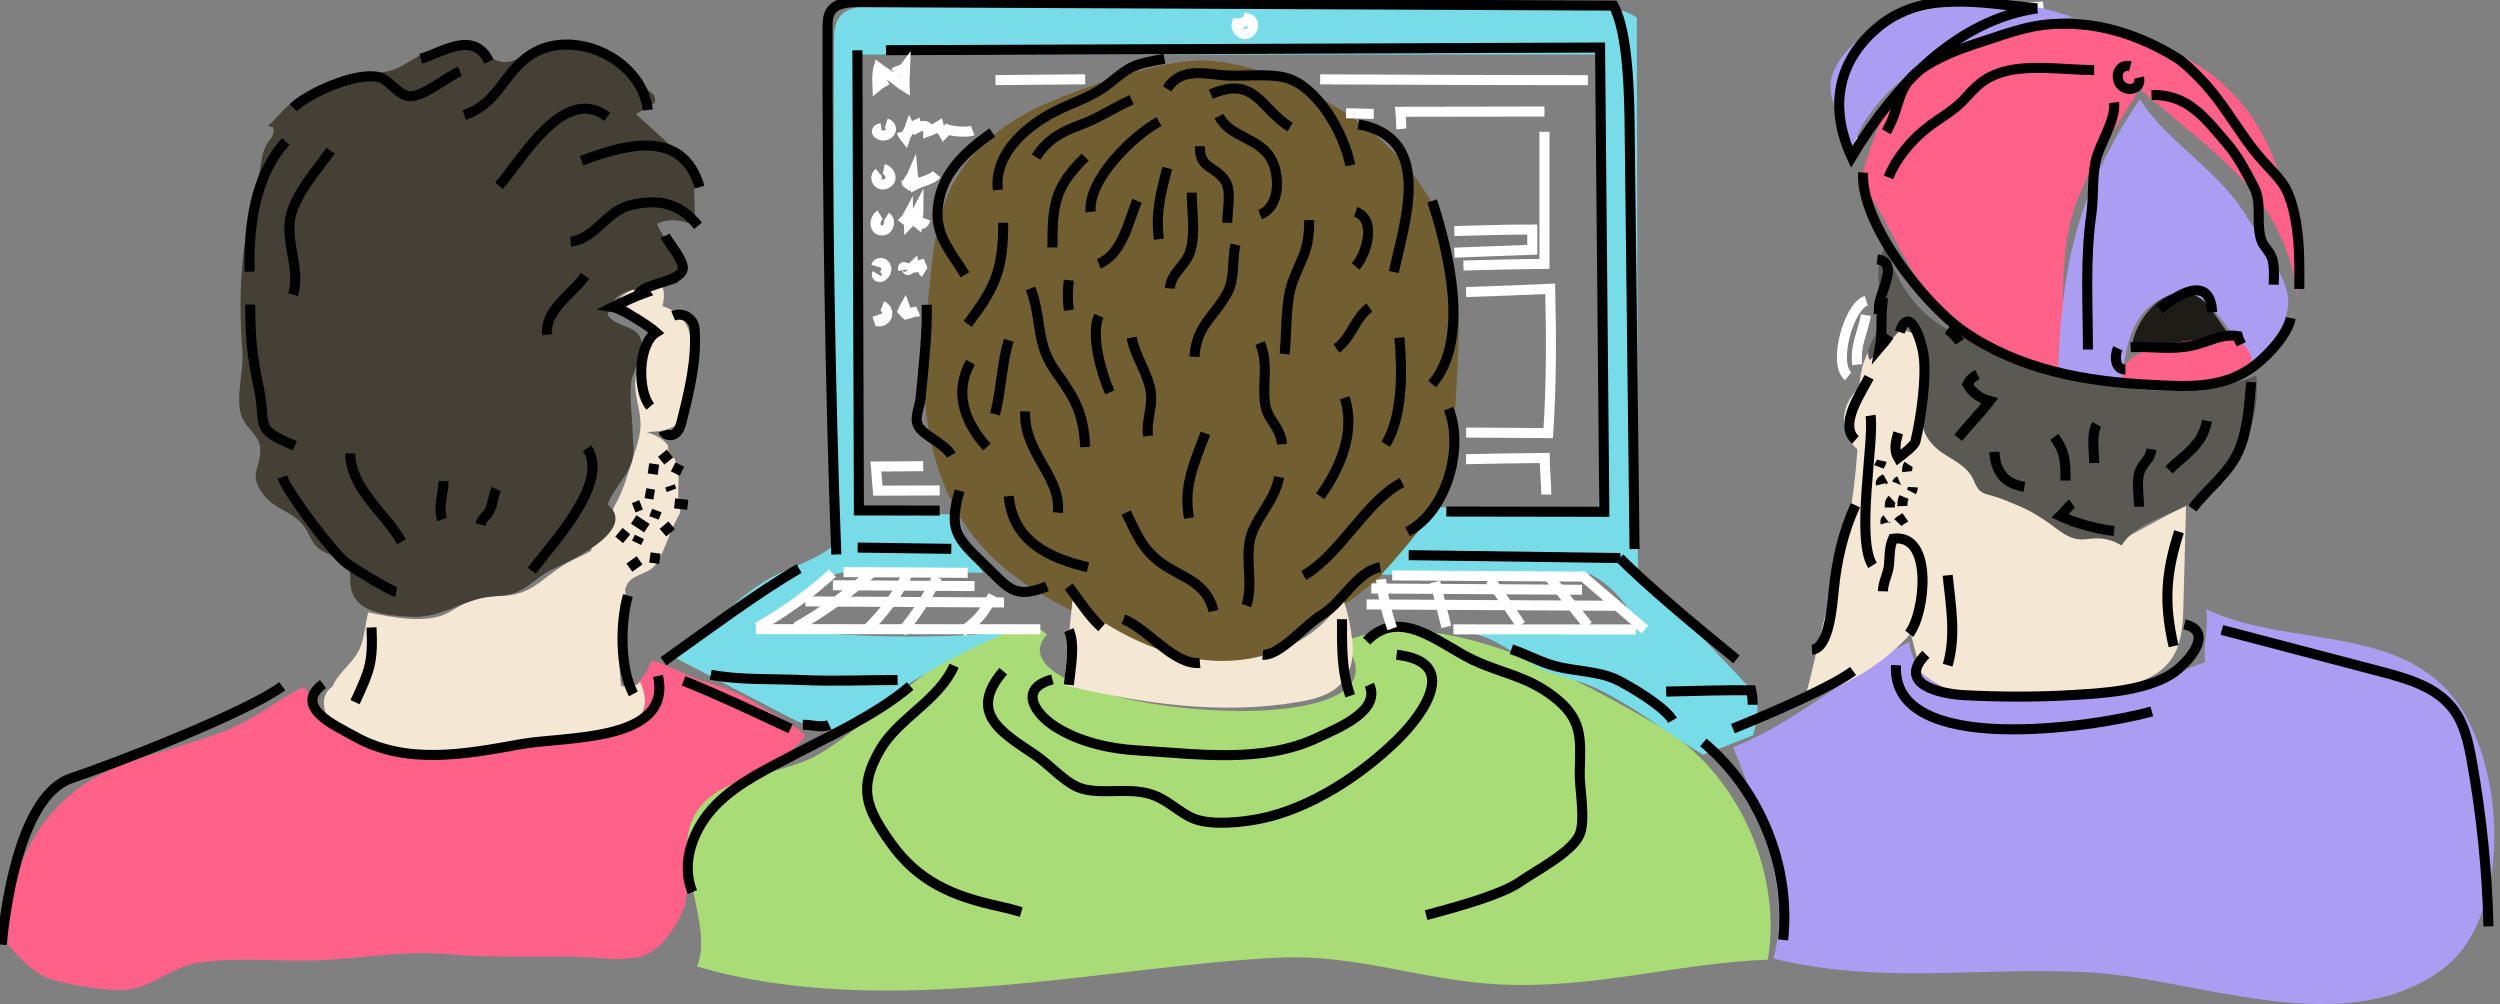 <svg width="249" height="100" viewBox="0 0 249 100" fill="none" xmlns="http://www.w3.org/2000/svg">
<rect x="0" y="0" width="249" height="100" fill="#808080" stroke="none"/>
<g id="Frame" clip-path="url(#clip0_3260_77)">
<g id="Layer_4">
<path id="Vector" d="M0.798 94.095C0.643 85.788 4.562 78.988 12.409 76.075C15.741 74.836 19.294 74.045 22.617 72.708C25.363 71.602 27.702 69.675 30.259 68.389C32.005 71.006 33.181 71.879 36.372 72.402C41.725 73.282 47.223 74.149 52.674 73.603C57.059 73.165 63.181 70.079 64.925 65.785C66.58 66.195 68.38 67.349 70.158 67.878C72.027 68.433 73.881 69.133 75.527 70.202C76.983 71.144 78.957 72.084 80.205 73.231C78.853 75.385 76.583 75.848 74.716 77.383C73.169 78.657 71.86 79.943 70.189 81.154C66.98 83.481 69.032 87.118 68.2 90.145C67.74 91.81 66.041 94.303 64.455 95.028C62.425 95.955 59.209 95.284 57.138 95.274C52.888 95.258 48.66 95.391 44.426 95.028C39.707 94.625 35.208 95.64 30.508 95.678C27.128 95.703 23.043 95.35 19.679 95.898C17.005 96.334 14.89 98.569 12.204 98.607C10.167 98.638 7.343 98.165 5.325 97.601C3.607 97.118 2.251 95.791 0.804 94.098H0.798V94.095Z" fill="#FF6188"/>
<path id="Vector_2" d="M69.414 96.261C71.041 92.49 67.314 86.204 68.793 82.065C70.464 77.386 76.636 77.39 80.621 75.609C86.34 73.052 99.048 58.651 104.288 63.178C97.371 70.873 143.131 75.243 133.768 63.944C143.355 59.817 157.535 67.799 165.555 72.516C172.784 76.769 177.57 86.608 176.085 95.58C166.826 95.949 158.493 98.585 149.029 98.03C141.504 97.588 135.085 95.047 127.5 95.375C110.706 96.107 88.263 101.813 69.417 96.258L69.414 96.261Z" fill="#A9DC76"/>
<path id="Vector_3" d="M172.633 74.423C178.73 72.027 184.307 67.024 190.158 63.916C191.476 74.158 212.948 68.496 219.641 65.952C219.36 64.407 220.038 62.358 219.735 60.668C228.083 64.729 240.129 61.813 245.508 71.17C249.72 78.496 249.748 91.794 243.21 96.589C233.295 103.862 218.455 97.327 207.765 96.825C196.539 96.299 187.317 98.086 176.614 95.467C178.626 88.884 174.836 80.136 172.633 74.423Z" fill="#AB9DF2"/>
<path id="Vector_4" d="M213.134 3.982C207.998 2.636 197.576 1.542 193.244 4.559C188.547 7.825 186.722 12.982 185.275 18.039C188.723 22.692 189.739 27.629 194.351 31.614C197.453 34.294 201.826 37.235 205.694 37.676C205.58 32.38 204.953 26.135 206.498 21.094C207.664 17.279 210.946 12.27 213.128 8.865C220.372 15.255 227.639 19.379 228.865 29.836C228.56 17.834 225.495 7.481 213.137 3.985L213.134 3.982Z" fill="#FF6188"/>
<path id="Vector_5" d="M213.134 9.883C206.734 19.306 205.256 26.797 204.937 38.159C207.198 38.045 209.288 38.736 211.504 38.553C211.359 35.486 212.138 30.75 215.867 29.543C220.297 28.105 222.349 33.972 224.225 36.113C226.419 34.117 228.222 32.005 227.85 29.382C227.551 27.289 224.83 23.285 223.654 21.387C220.773 16.743 215.81 14.143 213.137 9.89L213.134 9.883Z" fill="#AB9DF2"/>
<path id="Vector_6" d="M203.522 0.656C198.509 1.072 193.15 -0.977 188.821 2.175C185.495 4.6 182.267 10.155 184.694 14.281" stroke="white" stroke-miterlimit="10"/>
<path id="Vector_7" d="M33.128 68.358C33.736 66.885 35.36 65.921 35.921 64.382C36.302 63.335 36.413 62.084 36.662 60.993C39.014 61.475 42.617 62.223 44.761 60.962C46.756 59.786 47.138 59.388 49.553 59.373C52.995 59.351 53.686 57.771 56.255 56.211C57.346 55.548 58.481 55.243 59.641 54.354C60.697 55.218 61.542 55.296 61.923 56.797C62.204 57.904 62.409 59.294 62.261 60.372C61.882 63.077 61.469 65.545 61.873 68.335C62.563 68.446 63.279 68.455 63.764 67.916C66.29 73.462 57.92 73.758 54.398 74.174C47.847 74.95 40.038 76.589 34.032 73.213C33.065 72.67 31.135 69.748 33.131 68.361L33.128 68.358Z" fill="#F4E7D3"/>
<path id="Vector_8" d="M62.289 58.638C62.686 57.074 64.559 57.361 65.382 56.135C66.141 55 66.655 53.146 67.321 51.863C68.005 50.548 67.708 51.349 67.582 49.956C67.516 49.215 67.582 48.398 67.582 47.74C67.582 46.951 67.535 46.513 67.267 45.861C67.037 45.306 66.416 45.139 66.548 44.401C66.022 43.651 65.196 43.288 64.351 43.026C68.162 43.026 68.597 41.245 68.771 37.866C68.931 34.723 69.464 31.646 65.987 30.489C66.157 29.801 66.204 29.108 65.949 28.471C64.761 28.414 63.487 28.503 62.437 29.146C60.87 30.107 61.822 29.959 62.875 30.832C63.534 31.378 64.688 32.522 64.691 33.307C64.691 33.843 63.846 34.912 63.654 35.482C63.402 36.233 63.373 36.955 63.288 37.733C63.137 39.155 63.619 40.23 63.771 41.712C63.916 43.121 63.481 44.209 63.065 45.526C62.503 47.301 62.128 48.774 61.23 50.362C60.647 51.393 60.634 52.661 60.082 53.521C59.817 53.938 58.995 54.231 58.891 54.663C58.846 54.852 59.442 56.069 59.499 56.397C59.72 57.699 60.647 59.105 62.295 58.641L62.289 58.638Z" fill="#F4E7D3"/>
<path id="Vector_9" d="M69.212 22.405C67.834 21.992 66.86 21.642 65.435 22.286C66.271 24.269 68.017 25.608 67.567 28.124C65.293 29.142 61.211 27.774 60.524 31.39C61.567 32.762 63.528 32.308 63.9 34.038C64.212 35.498 63.065 36.576 62.875 38.055C62.664 39.719 62.998 41.586 63.017 43.165C63.03 44.108 63.21 45.035 62.957 45.898C62.513 47.418 61.063 48.733 60.52 50.243C63.708 52.888 56.217 56.129 54.925 56.75C53.966 57.21 53.128 58.008 52.314 58.534C50.902 59.448 50.003 59.25 48.446 59.489C46.05 59.855 43.809 61.557 41.082 61.434C38.468 61.318 34.906 61.056 34.893 57.9C34.884 56.119 34.351 55.873 32.544 55.098C30.823 54.36 31.091 53.269 29.985 52.071C28.878 50.873 27.242 50.637 26.211 49.218C24.701 47.137 25.943 46.828 25.921 44.789C25.905 43.395 24.638 42.8 24.133 41.62C23.348 39.795 24.297 37.096 24.143 35.054C23.695 29.224 24.007 24.193 25.587 18.562C25.956 17.251 25.889 15.835 26.413 14.666C26.744 13.928 27.418 13.603 27.22 12.699C27.046 12.664 26.816 12.563 26.696 12.541C27.812 11.539 28.377 10.552 29.764 9.745C31.242 8.881 33.011 8.083 34.647 7.636C36.734 7.062 38.329 7.623 40.278 6.419C42.078 5.309 44.319 4.032 46.545 4.581C48.553 5.072 49.376 6.863 51.466 5.911C54.307 4.615 57.037 3.988 60.089 5.17C61.51 5.719 63.254 7.743 64.367 8.818C64.862 9.297 65.316 9.332 65.246 10.177C64.735 10.643 63.881 11.009 63.333 11.356L69.105 16.598L69.222 22.402L69.212 22.405Z" fill="#444035"/>
<path id="Vector_10" d="M104.417 10.221C100.514 11.87 96.898 14.543 94.931 18.294C93.263 21.472 92.897 25.148 92.557 28.723C92.195 32.544 91.832 36.39 92.153 40.218C92.579 45.29 94.281 50.359 97.614 54.206C101.299 58.458 106.605 60.883 111.74 63.181C115.432 64.833 119.385 66.526 123.383 65.911C126.652 65.41 129.474 63.427 132.166 61.501C135.858 58.859 139.653 56.097 141.949 52.182C144.587 47.676 144.903 42.229 145.152 37.014C145.35 32.837 145.542 28.572 144.408 24.546C142.844 18.997 138.824 14.344 133.973 11.229C129.868 8.594 123.802 5.687 118.783 6.062C114.316 6.393 108.478 8.512 104.414 10.23L104.417 10.221Z" fill="#725F31"/>
<path id="Vector_11" d="M105.968 68.228C106.249 65.429 106.529 62.632 106.81 59.833C110.861 62.919 115.565 65.432 120.643 65.794C125.725 66.157 131.198 63.998 133.73 59.578C134.269 60.914 134.556 62.572 134.707 64.007C134.858 65.441 134.565 66.983 133.6 68.055C132.51 69.269 130.795 69.672 129.187 69.94C121.504 71.226 113.541 70.063 105.971 68.225L105.968 68.228Z" fill="#F4E7D3"/>
<path id="Vector_12" d="M211.479 53.695C207.081 52.648 202.781 51.198 198.648 49.37C196.775 45.06 193.386 43.351 193.03 36.444C192.957 35.003 191.756 33.676 190.416 33.149C188.692 32.472 186.706 33.748 185.905 35.416C185.42 36.425 185.249 37.528 185.183 38.654C183.991 39.596 183.402 41.255 183.758 42.736C183.947 43.521 184.398 44.228 185 44.764C184.66 49.956 183.701 55.104 182.15 60.069C181.321 62.73 180.583 66.854 179.754 69.514C183.692 68.499 187.604 66.163 190.29 63.108C190.454 63.509 191.22 66.873 191.416 67.043C196.056 71.119 202.44 68.748 208.008 68.657C211.154 68.607 214.786 68.077 216.432 65.394C217.349 63.9 217.421 62.056 217.469 60.303C217.557 56.967 217.645 53.629 217.734 50.293C215.65 51.425 213.563 52.557 211.479 53.688V53.695Z" fill="#F4E7D3"/>
<path id="Vector_13" d="M188.109 24.193C187.043 25.296 186.99 27.011 187.135 28.54C187.28 30.069 187.541 31.683 186.908 33.08C186.495 33.988 185.716 35 186.233 35.854C187.51 34.726 188.525 33.688 189.682 32.44C191.378 32.986 191.835 35.151 191.851 36.932C191.863 38.547 191.75 40.158 191.513 41.753C191.321 43.048 192.333 44.347 193.415 45.079C194.496 45.81 195.795 46.381 196.425 47.528C196.69 48.011 196.835 48.594 197.267 48.934C197.538 49.149 197.885 49.234 198.216 49.322C200.401 49.912 202.472 50.914 204.291 52.257C205.145 52.891 206.019 53.626 207.078 53.72C207.592 53.764 208.109 53.651 208.623 53.626C209.559 53.578 210.511 53.827 211.302 54.332C212.642 52.21 215.375 51.579 217.617 50.448C222.308 48.071 225.265 42.648 224.717 37.418C220.703 38.988 215.952 39.294 211.7 38.603C207.447 37.916 203.355 36.479 199.291 35.05C196.87 34.199 194.401 33.323 192.371 31.753C190.341 30.183 187.989 26.759 188.109 24.193Z" fill="#5B5953"/>
<path id="Vector_14" d="M212.336 34.407C215.637 34.669 218.982 34.401 222.198 33.616C221.523 32.718 220.996 31.851 220.322 30.952C219.984 30.501 219.638 30.041 219.174 29.719C218.749 29.42 218.241 29.253 217.727 29.174C215.234 28.786 212.686 31.91 212.336 34.41V34.407Z" fill="#1E1C17"/>
<path id="Vector_15" d="M82.989 54.3C83.014 37.617 83.043 20.936 83.068 4.253C83.068 3.276 83.112 2.191 83.79 1.488C84.291 0.971 85.032 0.776 85.741 0.649C87.781 0.284 89.865 0.293 91.936 0.306C113.768 0.413 135.602 0.523 157.434 0.631C159.36 0.64 161.413 0.684 163.024 1.743C163.061 20.151 163.096 38.562 163.134 56.97C167.179 60.845 171.104 65.192 174.966 69.25C175.196 70.577 174.966 71.939 174.606 73.238C172.935 73.909 171.312 74.511 169.638 75.18C167.053 73.676 164.234 71.494 161.649 69.99C160.542 69.347 159.43 68.701 158.238 68.235C156.728 67.642 155.107 67.346 153.626 66.68C152.15 66.015 150.858 65.006 149.452 64.202C148.046 63.398 146.428 62.793 144.83 63.055C150.965 62.711 157.068 62.453 163.21 62.604C162.317 60.328 160.574 58.37 158.433 57.188L137.57 57.238C139.455 55.196 141.46 52.746 143.128 50.52L159.209 50.561C159.862 35.608 159.843 20.372 159.042 5.426L85.505 5.432C84.903 20.47 84.83 35.794 85.416 50.832C88.402 51.356 92.352 51.192 95.385 51.217C95.937 53.345 96.718 55.224 97.939 57.049C93.758 57.04 89.694 56.961 85.514 56.952C84.675 56.952 83.809 56.952 83.03 57.267C82.002 57.683 81.264 58.581 80.489 59.373C79.174 60.712 77.626 61.825 75.94 62.645C76.952 62.519 77.879 62.654 78.894 62.765C86.053 63.547 93.291 63.613 100.464 62.963C95.801 64.852 91.003 67.557 86.961 70.555C85.817 71.406 84.638 72.323 83.232 72.563C81.431 72.866 79.663 71.996 78.046 71.151C74.174 69.127 70.303 67.106 66.431 65.082C70.65 63.121 73.38 59.117 77.585 57.125C79.222 56.349 81.681 55.549 82.995 54.306L82.989 54.3Z" fill="#78DCE8"/>
<path id="Vector_16" d="M221.138 33.43C221.422 33.348 221.718 33.263 222.012 33.31C222.352 33.367 222.636 33.597 222.904 33.818C223.6 34.398 224.367 35.145 224.244 36.04C224.092 37.166 222.721 37.601 221.599 37.793C219.846 38.093 211.16 40.05 211.397 37.26C211.668 34.064 219.244 33.975 221.138 33.43Z" fill="#FF6188"/>
<path id="Vector_17" d="M184.464 15.593C184.562 13.052 182.119 10.902 182.317 8.364C182.39 7.453 182.806 6.598 183.333 5.851C185.341 3.004 188.837 1.598 192.251 0.898C195.164 0.299 198.165 0.104 201.123 0.413C202.97 0.605 204.691 1.16 206.469 1.702C203.288 2.04 200.17 2.926 197.131 3.919C194.379 4.82 191.668 6.012 189.464 7.894C187.261 9.776 184.676 12.705 184.461 15.596L184.464 15.593Z" fill="#AB9DF2"/>
</g>
<g id="Layer_2">
<path id="Vector_18" d="M28.112 47.516C28.683 49.127 33.273 55.252 34.616 56.176C35.312 56.652 38.897 58.881 39.464 58.96" stroke="black" stroke-miterlimit="10"/>
<path id="Vector_19" d="M39.991 53.956C38.396 51.1 34.975 48.786 34.877 45.167" stroke="black" stroke-miterlimit="10"/>
<path id="Vector_20" d="M44.054 51.724C43.613 50.605 44.149 49.105 44.187 47.919" stroke="black" stroke-miterlimit="10"/>
<path id="Vector_21" d="M47.853 52.251C48.002 51.639 48.512 51.349 48.783 50.81C49.114 50.151 49.117 49.392 49.426 48.711" stroke="black" stroke-miterlimit="10"/>
<path id="Vector_22" d="M52.967 56.841C54.717 54.42 60.861 48.127 58.474 44.644" stroke="black" stroke-miterlimit="10"/>
<path id="Vector_23" d="M202.91 0.832C197.292 0.303 191.504 -1.069 186.971 2.771C182.828 6.28 182.258 10.961 184.426 15.624C188.777 8.37 194.975 1.989 202.907 0.832H202.91Z" stroke="black" stroke-miterlimit="10"/>
<path id="Vector_24" d="M115.978 5.851C112.897 6.416 112.658 6.523 110.47 8.31C109.073 9.451 107.434 10 105.788 10.754C102.699 12.163 98.95 15.035 99.385 18.922" stroke="black" stroke-miterlimit="10"/>
<path id="Vector_25" d="M116.249 8.846C117.494 6.8 119.717 7.286 121.693 7.484C123.512 7.67 126.264 7.257 128.09 7.755C131.249 8.625 133.894 13.316 134.486 16.469" stroke="black" stroke-miterlimit="10"/>
<path id="Vector_26" d="M98.834 13.203C95.987 15.183 93.553 17.494 93.383 21.04C93.254 23.701 94.918 25.325 96.11 27.364" stroke="black" stroke-miterlimit="10"/>
<path id="Vector_27" d="M64.518 10.952C63.931 5.842 57.053 2.721 52.875 5.441C50.101 7.248 49.669 10.318 46.242 11.453" stroke="black" stroke-miterlimit="10"/>
<path id="Vector_28" d="M29.209 10.735C30.467 9.426 35.316 7.144 37.677 7.67C38.764 7.913 39.644 9.461 40.719 9.578C42.122 9.726 44.414 7.673 45.801 7.119" stroke="black" stroke-miterlimit="10"/>
<path id="Vector_29" d="M69.679 18.635C67.916 12.528 61.794 14.59 57.919 16.006" stroke="black" stroke-miterlimit="10"/>
<path id="Vector_30" d="M66.246 23.484C66.555 24.146 68.251 26.072 67.986 26.876C67.607 28.023 64.77 28.19 63.834 29.004C63.925 29.117 64.256 29.114 64.281 29.149C63.191 29.537 62.056 30.076 61.034 30.583C61.904 30.725 64.657 32.478 65.347 33.108C63.531 34.262 63.446 38.934 64.764 40.482" stroke="black" stroke-miterlimit="10"/>
<path id="Vector_31" d="M92.302 30.359C92.374 33.257 91.974 36.671 91.696 39.618C91.608 40.571 91.034 41.589 91.45 42.402C91.993 43.455 94.026 44.089 94.748 45.337" stroke="black" stroke-miterlimit="10"/>
<path id="Vector_32" d="M95.571 48.878C94.486 52.629 95.221 53.54 97.762 55.971C100.498 58.594 100.918 59.723 104.278 58.408" stroke="black" stroke-miterlimit="10"/>
<path id="Vector_33" d="M135.297 12.386C142.995 13.755 139.773 22.374 138.834 27.093" stroke="black" stroke-miterlimit="10"/>
<path id="Vector_34" d="M28.459 14.095C25.353 17.525 24.758 22.528 24.858 27.055" stroke="black" stroke-miterlimit="10"/>
<path id="Vector_35" d="M108.087 15.653C105 18.657 104.821 20.441 104.821 24.641" stroke="black" stroke-miterlimit="10"/>
<path id="Vector_36" d="M99.921 22.188C99.921 26.895 99.124 28.629 96.384 32.264" stroke="black" stroke-miterlimit="10"/>
<path id="Vector_37" d="M96.655 36.078C94.953 39.165 96.135 42.1 98.288 44.521" stroke="black" stroke-miterlimit="10"/>
<path id="Vector_38" d="M142.642 20.009C144.199 24.814 146.504 33.755 142.642 38.254" stroke="black" stroke-miterlimit="10"/>
<path id="Vector_39" d="M100.467 49.42C100.892 53.979 104.568 55.593 108.358 56.501" stroke="black" stroke-miterlimit="10"/>
<path id="Vector_40" d="M69.524 22.484C67.746 20.322 65.766 19.707 62.752 20.448C60.375 21.031 59.234 23.837 56.832 24.054" stroke="black" stroke-miterlimit="10"/>
<path id="Vector_41" d="M60.483 11.639C56.151 8.351 52.008 15.911 49.694 18.49" stroke="black" stroke-miterlimit="10"/>
<path id="Vector_42" d="M37.002 62.494C37.16 65.977 36.848 66.737 35.36 69.934" stroke="black" stroke-miterlimit="10"/>
<path id="Vector_43" d="M62.541 59.313C61.769 62.021 61.725 66.576 63.084 69.114" stroke="black" stroke-miterlimit="10"/>
<path id="Vector_44" d="M106.454 62.765C107.112 64.225 106.614 66.535 106.454 68.213" stroke="black" stroke-miterlimit="10"/>
<path id="Vector_45" d="M133.664 61.674C133.664 64.392 133.597 66.75 134.48 69.3" stroke="black" stroke-miterlimit="10"/>
<path id="Vector_46" d="M99.921 66.851C96.359 71.015 99.77 72.948 103.052 75.164C104.802 76.346 106.233 78.216 108.011 78.616C110.167 79.102 112.396 78.427 114.616 79.108C116.305 79.628 117.51 81.006 118.963 81.557C120.716 82.223 123.708 81.907 125.498 81.545C130.479 80.542 135.533 77.229 139.118 73.73C141.923 70.99 145.41 65.917 139.102 65.214" stroke="black" stroke-miterlimit="10"/>
<path id="Vector_47" d="M104.821 67.667C101.4 68.575 103.033 71.05 105.092 72.371C107.491 73.909 110.558 74.587 113.333 74.745C119.373 75.095 125.741 76.072 131.277 73.452C133.147 72.566 137.576 70.826 136.387 68.209" stroke="black" stroke-miterlimit="10"/>
<path id="Vector_48" d="M144.275 40.709C145.842 44.505 144.149 50.898 140.193 52.963" stroke="black" stroke-miterlimit="10"/>
<path id="Vector_49" d="M102.1 40.98C101.977 45.214 105.7 47.38 105.366 51.056" stroke="black" stroke-miterlimit="10"/>
<path id="Vector_50" d="M137.472 56.501C135.18 56.87 133.676 60.035 131.696 61.204C130.095 62.15 127.44 65.359 125.769 65.214" stroke="black" stroke-miterlimit="10"/>
<path id="Vector_51" d="M111.895 61.674C114.335 62.636 116.917 66.252 119.515 66.031" stroke="black" stroke-miterlimit="10"/>
<path id="Vector_52" d="M106.454 58.408C107.478 59.782 108.462 61.362 109.72 62.494" stroke="black" stroke-miterlimit="10"/>
<path id="Vector_53" d="M139.376 33.626C139.688 36.942 139.72 41.482 138.014 44.246" stroke="black" stroke-miterlimit="10"/>
<path id="Vector_54" d="M135.022 21.1C137.141 21.825 136.154 25.202 135.022 26.548" stroke="black" stroke-miterlimit="10"/>
<path id="Vector_55" d="M121.419 11.567C122.488 13.783 125.628 13.657 126.734 16.091C127.488 17.746 127.456 20.631 125.498 21.371" stroke="black" stroke-miterlimit="10"/>
<path id="Vector_56" d="M113.254 20.009C112.358 22.131 111.8 25.284 109.445 26.274" stroke="black" stroke-miterlimit="10"/>
<path id="Vector_57" d="M102.642 28.726C103.78 31.649 103.137 34.165 105.076 36.898C107.081 39.723 107.913 41.084 108.083 44.524" stroke="black" stroke-miterlimit="10"/>
<path id="Vector_58" d="M139.647 48.058C136.031 49.893 133.607 55.136 129.852 57.317" stroke="black" stroke-miterlimit="10"/>
<path id="Vector_59" d="M120.873 60.858C120.142 57.938 117.806 57.604 115.716 56.116C113.752 54.716 113.197 53.143 112.163 51.056" stroke="black" stroke-miterlimit="10"/>
<path id="Vector_60" d="M131.488 49.42C133.541 46.573 135.013 42.989 133.938 39.618" stroke="black" stroke-miterlimit="10"/>
<path id="Vector_61" d="M130.397 21.917C130.397 25.054 129.682 25.539 128.758 28.033C128.005 30.066 128.175 33.074 127.948 35.258" stroke="black" stroke-miterlimit="10"/>
<path id="Vector_62" d="M133.118 34.716C134.628 33.619 134.937 31.693 136.384 30.631" stroke="black" stroke-miterlimit="10"/>
<path id="Vector_63" d="M118.698 19.193C118.698 21.047 119.121 23.439 118.493 25.183C118.008 26.532 116.624 27.226 116.52 28.723" stroke="black" stroke-miterlimit="10"/>
<path id="Vector_64" d="M112.711 33.626C113.052 35.501 114.376 37.21 114.622 39.064C114.821 40.568 114.14 41.901 114.345 43.427" stroke="black" stroke-miterlimit="10"/>
<path id="Vector_65" d="M124.14 60.312C124.915 58.023 123.824 55.196 124.745 52.96C125.558 50.984 126.942 49.795 127.403 47.513" stroke="black" stroke-miterlimit="10"/>
<path id="Vector_66" d="M118.424 51.602C117.828 48.307 119.029 45.962 120.057 43.159" stroke="black" stroke-miterlimit="10"/>
<path id="Vector_67" d="M125.501 34.171C126.432 36.469 125.647 38.316 126.041 40.432C126.302 41.841 127.626 42.705 127.68 44.246" stroke="black" stroke-miterlimit="10"/>
<path id="Vector_68" d="M118.969 35.533C119.152 32.409 120.987 31.51 122.248 29.155C123.011 27.733 122.686 25.996 123.049 24.363" stroke="black" stroke-miterlimit="10"/>
<path id="Vector_69" d="M115.435 12.112C112.831 13.521 108.32 17.916 108.635 21.1" stroke="black" stroke-miterlimit="10"/>
<path id="Vector_70" d="M120.602 9.388C125.025 7.453 125.599 10.899 128.493 12.655" stroke="black" stroke-miterlimit="10"/>
<path id="Vector_71" d="M65.533 67.317C67.031 73.96 56.271 73.323 51.892 74.117C46.277 75.132 40.508 76.217 35.385 73.383C33.339 72.251 29.155 70.4 32.172 68.134" stroke="black" stroke-miterlimit="10"/>
<path id="Vector_72" d="M24.921 30.331C24.931 33.796 25.117 35.482 25.77 38.603C26.592 42.532 25.164 42.67 29.376 44.398" stroke="black" stroke-miterlimit="10"/>
<path id="Vector_73" d="M32.929 15.006C31.671 16.806 29.448 19.247 28.947 21.57C28.389 24.155 29.947 26.721 29.2 29.347" stroke="black" stroke-miterlimit="10"/>
<path id="Vector_74" d="M58.273 27.468C57.015 29.31 54.234 30.826 54.496 33.332" stroke="black" stroke-miterlimit="10"/>
<path id="Vector_75" d="M95.025 66.305C93.481 69.811 89.455 71.51 87.617 74.738C85.47 78.509 86.239 80.448 88.704 83.934C91.431 87.787 94.887 89.262 99.458 90.258C100.256 90.432 101 90.627 101.715 90.839" stroke="black" stroke-miterlimit="10"/>
<path id="Vector_76" d="M109.445 31.45C108.6 33.373 109.694 37.144 110.533 39.076" stroke="black" stroke-miterlimit="10"/>
<path id="Vector_77" d="M116.249 16.743C115.602 19.344 115.079 21.204 115.432 23.824" stroke="black" stroke-miterlimit="10"/>
<path id="Vector_78" d="M122.235 22.188C122.245 20.858 122.658 19.083 122.078 18.102C121.119 16.485 119.414 16.869 119.515 14.562" stroke="black" stroke-miterlimit="10"/>
<path id="Vector_79" d="M112.711 9.934C110.908 10.725 109.508 11.737 107.677 12.405C105.672 13.14 104.294 13.915 103.188 15.649" stroke="black" stroke-miterlimit="10"/>
<path id="Vector_80" d="M106.454 27.907C106.331 29.07 106.324 29.808 106.454 30.902" stroke="black" stroke-miterlimit="10"/>
<path id="Vector_81" d="M100.467 33.9C99.77 36.214 99.72 38.925 99.105 41.255" stroke="black" stroke-miterlimit="10"/>
<path id="Vector_82" d="M150.536 64.669C152.094 65.18 153.374 65.943 154.944 66.356C156.826 66.854 159.256 66.851 160.987 67.683C162.314 68.323 165.782 70.366 166.589 71.746" stroke="black" stroke-miterlimit="10"/>
<path id="Vector_83" d="M48.705 6.122C47.166 2.916 43.944 5.296 41.904 5.851" stroke="black" stroke-miterlimit="10"/>
<path id="Vector_84" d="M68.08 67.809C71.302 69.089 75.029 70.839 78.739 72.576" stroke="black" stroke-miterlimit="10"/>
<path id="Vector_85" d="M28.112 68.348C24.54 70.984 11.35 76.091 7.138 77.494C3.21 78.805 1.031 85.788 0.158 94.083" stroke="black" stroke-miterlimit="10"/>
<path id="Vector_86" d="M67.916 46.936C67.626 46.791 67.333 46.646 67.046 46.501" stroke="black" stroke-miterlimit="10"/>
<path id="Vector_87" d="M65.155 46.207C65.107 46.548 65.06 46.885 65.01 47.226" stroke="black" stroke-miterlimit="10"/>
<path id="Vector_88" d="M66.728 48.398C66.778 48.544 66.829 48.688 66.882 48.83" stroke="black" stroke-miterlimit="10"/>
<path id="Vector_89" d="M66.898 52.32C66.608 52.563 66.315 52.806 66.028 53.049" stroke="black" stroke-miterlimit="10"/>
<path id="Vector_90" d="M63.846 50.281C63.604 50.375 63.364 50.476 63.118 50.571" stroke="black" stroke-miterlimit="10"/>
<path id="Vector_91" d="M63.689 53.477C63.594 53.673 63.493 53.865 63.399 54.06" stroke="black" stroke-miterlimit="10"/>
<path id="Vector_92" d="M65.3 55.082C65.252 55.422 65.205 55.76 65.155 56.1" stroke="black" stroke-miterlimit="10"/>
<path id="Vector_93" d="M65.142 51.586C65.234 51.34 65.331 51.1 65.423 50.854" stroke="black" stroke-miterlimit="10"/>
<path id="Vector_94" d="M65.158 49.262C64.868 49.215 64.575 49.168 64.288 49.117" stroke="black" stroke-miterlimit="10"/>
<path id="Vector_95" d="M67.191 50.136C67.626 50.183 68.061 50.23 68.503 50.281" stroke="black" stroke-miterlimit="10"/>
<path id="Vector_96" d="M63.701 55.81C63.361 56.053 63.024 56.296 62.683 56.538" stroke="black" stroke-miterlimit="10"/>
<path id="Vector_97" d="M62.393 52.9C62.15 53.19 61.911 53.484 61.665 53.774" stroke="black" stroke-miterlimit="10"/>
<path id="Vector_98" d="M65.858 45.886C66.151 45.646 66.444 45.407 66.737 45.167" stroke="black" stroke-miterlimit="10"/>
<path id="Vector_99" d="M64.43 52.61C63.995 52.32 63.559 52.027 63.118 51.737" stroke="black" stroke-miterlimit="10"/>
<path id="Vector_100" d="M90.653 68.326C87.346 71.182 82.157 73.543 79.344 75.038C76.532 76.532 73.559 77.882 71.324 80.148C69.086 82.415 67.73 85.908 68.966 88.846" stroke="black" stroke-miterlimit="10"/>
<path id="Vector_101" d="M177.598 93.613C178.386 86.289 175.303 78.66 169.653 73.947" stroke="black" stroke-miterlimit="10"/>
<path id="Vector_102" d="M67.053 31.463C68.02 31.05 69.102 31.715 69.184 32.765C69.42 35.798 68.667 38.906 67.916 41.892C67.8 42.361 67.661 42.863 67.283 43.162C66.908 43.462 66.214 43.392 66.078 42.929" stroke="black" stroke-miterlimit="10"/>
<path id="Vector_103" d="M142.043 91.147C146.022 90.095 149.764 88.972 151.406 87.818C152.992 86.706 156.45 84.956 157.298 83.19C157.973 81.781 157.298 78.458 157.339 76.933C157.434 73.458 157.667 71.586 154.628 69.3C152.015 67.333 149.54 67.049 146.785 65.766C143.487 64.231 139.471 60.34 136.113 63.852" stroke="black" stroke-miterlimit="10"/>
<path id="Vector_104" d="M184.568 66.832C182.541 68.326 177.412 70.618 172.595 72.573" stroke="black" stroke-miterlimit="10"/>
<path id="Vector_105" d="M217.03 52.96C215.725 57.037 215.492 60.016 216.488 64.354" stroke="black" stroke-miterlimit="10"/>
<path id="Vector_106" d="M224.225 38.052C224.032 40.236 223.868 42.963 222.932 45.003C221.879 47.292 219.764 48.745 218.37 50.656" stroke="black" stroke-miterlimit="10"/>
<path id="Vector_107" d="M186.305 41.384C186.706 43.881 184.802 53.629 186.504 56.312" stroke="black" stroke-miterlimit="10"/>
<path id="Vector_108" d="M189.218 33.074C190.142 30.236 191.394 33.856 191.595 35.426C191.898 37.784 191.321 41.636 190.782 43.947C190.669 44.429 189.338 45.388 189.058 45.602C188.66 44.924 188.736 44.146 189.067 43.115" stroke="black" stroke-miterlimit="10"/>
<path id="Vector_109" d="M210.571 52.891C208.783 52.686 206.822 52.138 205.205 51.4C205.58 51.056 205.971 50.46 206.372 50.17" stroke="black" stroke-miterlimit="10"/>
<path id="Vector_110" d="M195.038 43.61C196.028 42.374 197.182 41.226 198.169 39.943C197.235 39.7 196.419 39.092 195.965 38.276C196.176 37.812 196.545 37.497 196.949 37.292" stroke="black" stroke-miterlimit="10"/>
<path id="Vector_111" d="M195.183 34.054C194.868 33.566 194.442 33.124 193.979 32.803" stroke="black" stroke-miterlimit="10"/>
<path id="Vector_112" d="M188.159 33.414C187.91 33.812 187.551 34.215 187.242 34.578C187.494 33.187 187.321 31.81 187.469 30.407C187.355 30.448 187.226 30.731 187.122 30.744C187.128 29.139 189.269 26.135 186.977 25.832" stroke="black" stroke-miterlimit="10"/>
<path id="Vector_113" d="M193.988 57.301C194.288 60.337 194.852 63.244 193.988 66.252" stroke="black" stroke-miterlimit="10"/>
<path id="Vector_114" d="M217.573 62.185C220.634 62.872 218.011 66.018 216.277 67.134C213.664 68.811 209.256 69.067 206.261 69.237C202.793 69.436 199.099 69.426 195.621 69.237C193.206 69.105 188.881 68.134 191.819 65.17" stroke="black" stroke-miterlimit="10"/>
<path id="Vector_115" d="M188.84 66.252C188.314 75.508 208.591 72.45 214.319 70.864" stroke="black" stroke-miterlimit="10"/>
<path id="Vector_116" d="M219.824 41.914C219.335 44.366 217.67 45.189 216.028 46.797" stroke="black" stroke-miterlimit="10"/>
<path id="Vector_117" d="M190.148 63.121C191.766 61.081 192.607 53.068 188.541 53.657C188.15 54.574 188.232 55.366 188.143 56.28C188.058 57.15 187.563 57.948 187.535 58.893" stroke="black" stroke-miterlimit="10"/>
<path id="Vector_118" d="M184.805 50.325C183.597 52.916 182.929 55.82 182.645 58.736C182.481 60.407 182.166 64.603 180.47 64.704" stroke="black" stroke-miterlimit="10"/>
<path id="Vector_119" d="M186.16 37.576C185.36 39.165 183.112 42.308 184.805 43.815" stroke="black" stroke-miterlimit="10"/>
<path id="Vector_120" d="M221.299 62.743C226.58 64.127 231.86 65.511 237.141 66.895C239.808 67.595 242.68 68.424 244.344 70.624C245.457 72.093 245.861 73.969 246.186 75.785C247.163 81.223 247.721 86.737 247.85 92.264" stroke="black" stroke-miterlimit="10"/>
<path id="Vector_121" d="M185.565 17.182C185.265 22.134 191.621 30.268 195.549 32.986C201.1 36.822 207.585 38.014 214.537 38.348C218.187 38.525 221.633 38.711 224.679 36.318C225.968 35.303 227.844 33.32 228.156 31.68" stroke="black" stroke-miterlimit="10"/>
<path id="Vector_122" d="M229.017 28.78C229.017 26.003 229.067 23.531 228.437 20.968C227.787 18.323 227.065 17.894 225.388 16.034C222.582 12.926 221.296 9.357 217.147 5.99C214.316 4.136 210.517 2.576 206.709 2.396C203.232 2.232 201.577 2.771 198.301 3.852C196.015 4.609 193.856 5.24 191.646 6.665C188.764 8.525 189.455 10.369 187.879 13.121" stroke="black" stroke-miterlimit="10"/>
<path id="Vector_123" d="M212.216 34.581C214.426 34.477 216.198 34.877 218.301 34.429C219.871 34.095 221.233 33.206 222.885 33.474C222.964 33.799 223.09 34.004 223.225 34.294" stroke="black" stroke-miterlimit="10"/>
<path id="Vector_124" d="M220.328 31.1C220.158 27.219 216.703 29.426 215.114 30.81" stroke="black" stroke-miterlimit="10"/>
<path id="Vector_125" d="M185.851 31.39C185.552 33.077 184.739 34.407 184.981 36.318" stroke="white" stroke-miterlimit="10"/>
<path id="Vector_126" d="M185.88 29.953C184.13 30.495 182.535 36.236 184.077 37.472" stroke="white" stroke-miterlimit="10"/>
<path id="Vector_127" d="M189.486 50.404C189.471 50.063 189.518 49.789 189.635 49.502" stroke="black" stroke-miterlimit="10"/>
<path id="Vector_128" d="M188.928 48.146C188.969 48.042 189.058 47.954 189.165 47.91" stroke="black" stroke-miterlimit="10"/>
<path id="Vector_129" d="M187.803 52.093C187.762 51.945 187.787 51.8 187.894 51.718" stroke="black" stroke-miterlimit="10"/>
<path id="Vector_130" d="M189.023 52.046C189.234 51.825 189.549 51.684 189.773 51.529" stroke="black" stroke-miterlimit="10"/>
<path id="Vector_131" d="M188.225 50.542C188.225 50.214 188.2 49.987 188.462 49.745" stroke="black" stroke-miterlimit="10"/>
<path id="Vector_132" d="M187.333 48.241C187.251 47.913 187.57 47.809 187.803 47.676" stroke="black" stroke-miterlimit="10"/>
<path id="Vector_133" d="M189.962 46.97C189.934 46.721 189.962 46.475 190.104 46.264" stroke="black" stroke-miterlimit="10"/>
<path id="Vector_134" d="M190.382 48.994C190.457 48.852 190.514 48.688 190.524 48.525" stroke="black" stroke-miterlimit="10"/>
<path id="Vector_135" d="M187.144 46.501C187.226 46.283 187.374 46.11 187.425 45.889" stroke="black" stroke-miterlimit="10"/>
<path id="Vector_136" d="M212.179 6.608C210.937 6.274 210.542 7.863 211.34 8.566C212.021 9.165 213.307 8.821 213.046 7.727" stroke="black" stroke-miterlimit="10"/>
<path id="Vector_137" d="M208.582 6.98C205.722 6.98 201.804 6.327 199.095 7.286C197.497 7.85 196.759 8.654 195.672 9.852C194.597 11.034 193.181 11.759 191.945 12.724C190.36 13.96 188.846 15.775 188.096 17.667" stroke="black" stroke-miterlimit="10"/>
<path id="Vector_138" d="M210.564 10.208C210.766 11.996 209.099 14.31 208.73 16.037C208.358 17.774 208.55 19.565 208.295 21.362C207.658 25.826 207.957 30.303 207.957 34.811" stroke="black" stroke-miterlimit="10"/>
<path id="Vector_139" d="M214.291 9.464C217.97 9.366 219.72 11.876 221.867 14.37C222.929 15.605 223.686 17.1 224.445 18.54C225.372 20.293 224.657 22.065 225.211 23.871C225.42 24.555 226.104 25.041 226.324 25.804C226.545 26.567 226.482 27.576 226.46 28.351" stroke="black" stroke-miterlimit="10"/>
<path id="Vector_140" d="M210.94 34.691C210.618 35.359 210.583 36.803 211.687 36.803" stroke="black" stroke-miterlimit="10"/>
<path id="Vector_141" d="M201.627 48.484C199.647 48.19 198.73 46.923 198.645 45.003" stroke="black" stroke-miterlimit="10"/>
<path id="Vector_142" d="M205.725 47.863C205.725 45.99 205.703 44.997 204.609 43.515" stroke="black" stroke-miterlimit="10"/>
<path id="Vector_143" d="M208.582 46.119C208.582 44.975 208.266 43.298 208.831 42.267" stroke="black" stroke-miterlimit="10"/>
<path id="Vector_144" d="M213.049 50.47C213.049 49.417 212.724 47.758 213.2 46.769C213.601 45.943 214.136 45.754 214.291 44.754" stroke="black" stroke-miterlimit="10"/>
<path id="Vector_145" d="M93.594 48.849C91.501 48.856 89.354 48.862 87.434 48.868C87.368 48.068 87.305 47.264 87.239 46.463C88.802 46.463 90.375 46.444 91.952 46.428" stroke="white" stroke-miterlimit="10"/>
<path id="Vector_146" d="M87.368 31.393C87.44 31.598 87.51 31.806 87.582 32.011C87.951 32.011 88.295 31.728 88.364 31.368C88.433 31.009 88.216 30.615 87.875 30.482" stroke="white" stroke-miterlimit="10"/>
<path id="Vector_147" d="M87.349 27.26C87.273 27.39 87.384 27.563 87.532 27.595C87.677 27.626 87.825 27.56 87.942 27.465C88.14 27.308 88.282 27.062 88.282 26.806C88.282 26.551 88.121 26.293 87.875 26.211C87.629 26.129 87.33 26.264 87.254 26.51" stroke="white" stroke-miterlimit="10"/>
<path id="Vector_148" d="M89.947 26.901C89.871 26.419 90.136 26.655 90.24 26.668C90.265 26.668 90.312 26.879 90.419 26.898C90.561 26.923 90.949 26.529 91.034 26.447C91.129 26.914 91.476 26.412 91.718 26.349C91.841 26.589 91.87 27.011 92.087 27.144" stroke="white" stroke-miterlimit="10"/>
<path id="Vector_149" d="M89.666 31.419C89.921 31.182 89.953 30.829 90.12 30.539C90.212 30.785 90.256 31.037 90.372 31.274C90.574 31.22 90.773 31.132 90.978 31.091C91.056 31.23 91.104 31.39 91.113 31.551" stroke="white" stroke-miterlimit="10"/>
<path id="Vector_150" d="M136.822 11.343C135.022 11.327 135.87 11.299 134.07 11.283" stroke="white" stroke-miterlimit="10"/>
<path id="Vector_151" d="M145.76 26.444C148.455 26.381 151.157 26.302 153.827 26.28V13.13" stroke="white" stroke-miterlimit="10"/>
<path id="Vector_152" d="M153.827 11.11C152.989 11.116 140.331 11.126 139.493 11.132C139.556 11.69 139.527 12.279 139.584 12.837" stroke="white" stroke-miterlimit="10"/>
<path id="Vector_153" d="M146.028 43.083C148.749 43.102 151.472 43.118 154.203 43.137C154.518 38.364 154.518 33.547 154.398 28.764C151.605 28.89 148.812 29.001 146.019 29.086" stroke="white" stroke-miterlimit="10"/>
<path id="Vector_154" d="M144.852 23.011C147.44 22.951 150.025 22.853 152.617 22.863V24.874C150.029 24.959 147.44 25.073 144.852 25.167" stroke="white" stroke-miterlimit="10"/>
<path id="Vector_155" d="M146.012 45.735C148.635 45.684 151.258 45.634 153.85 45.612C153.85 46.45 154.013 48.417 154.013 49.259" stroke="white" stroke-miterlimit="10"/>
<path id="Vector_156" d="M136.586 58.613C143.496 58.654 150.41 58.698 157.321 58.739H157.573" stroke="white" stroke-miterlimit="10"/>
<path id="Vector_157" d="M82.957 58.291L97.065 58.373" stroke="white" stroke-miterlimit="10"/>
<path id="Vector_158" d="M138.667 57.314C144.887 57.352 151.107 57.39 157.324 57.428H157.576" stroke="white" stroke-miterlimit="10"/>
<path id="Vector_159" d="M84.017 56.98C88.137 57.005 92.261 57.03 96.384 57.056" stroke="white" stroke-miterlimit="10"/>
<path id="Vector_160" d="M136.113 60.202L161.305 60.337" stroke="white" stroke-miterlimit="10"/>
<path id="Vector_161" d="M80.218 59.902C86.813 59.937 93.408 59.975 100.003 60.006" stroke="white" stroke-miterlimit="10"/>
<path id="Vector_162" d="M144.761 62.686L162.951 62.692" stroke="white" stroke-miterlimit="10"/>
<path id="Vector_163" d="M75.284 62.664C83.304 62.664 95.599 62.67 103.616 62.673" stroke="white" stroke-miterlimit="10"/>
<path id="Vector_164" d="M163.831 62.696C161.693 60.864 159.559 59.035 157.421 57.207" stroke="white" stroke-miterlimit="10"/>
<path id="Vector_165" d="M79.281 62.478C81.999 60.94 84.515 59.127 86.747 57.087" stroke="white" stroke-miterlimit="10"/>
<path id="Vector_166" d="M75.448 62.478C78.165 60.94 80.681 59.127 82.913 57.087" stroke="white" stroke-miterlimit="10"/>
<path id="Vector_167" d="M86.274 62.755C87.973 61.141 89.348 59.278 90.331 57.27" stroke="white" stroke-miterlimit="10"/>
<path id="Vector_168" d="M95.811 62.951C97.579 61.58 97.913 61.185 98.9 59.313" stroke="white" stroke-miterlimit="10"/>
<path id="Vector_169" d="M89.799 62.963C91.22 61.274 92.412 59.436 93.332 57.5" stroke="white" stroke-miterlimit="10"/>
<path id="Vector_170" d="M154.389 57.576C155.646 59.152 156.898 60.728 158.156 62.304" stroke="white" stroke-miterlimit="10"/>
<path id="Vector_171" d="M148.443 57.743C149.452 59.243 150.461 60.741 151.469 62.245" stroke="white" stroke-miterlimit="10"/>
<path id="Vector_172" d="M142.945 57.963C143.314 59.455 143.686 60.946 144.054 62.437" stroke="white" stroke-miterlimit="10"/>
<path id="Vector_173" d="M137.557 57.705C137.734 59.385 138.106 61.04 138.664 62.601" stroke="white" stroke-miterlimit="10"/>
<path id="Vector_174" d="M83.295 55.227C82.68 38.852 82.39 19.124 82.425 2.736C82.425 2.197 82.437 1.624 82.721 1.16C83.251 0.3 84.439 0.211 85.451 0.214C110.539 0.328 135.624 0.441 160.71 0.558C162.204 3.253 162.28 9.82 162.314 12.9C162.475 26.828 162.639 40.754 162.8 54.685" stroke="black" stroke-miterlimit="10"/>
<path id="Vector_175" d="M144.054 50.949L159.792 50.974L159.367 4.735L88.241 5" stroke="black" stroke-miterlimit="10"/>
<path id="Vector_176" d="M85.397 5.013L85.546 50.839L93.591 50.854" stroke="black" stroke-miterlimit="10"/>
<path id="Vector_177" d="M66.082 65.867C70.517 62.711 75.53 58.975 79.59 56.627" stroke="black" stroke-miterlimit="10"/>
<path id="Vector_178" d="M174.568 70.192C174.568 69.71 174.524 69.225 174.42 68.752C172.346 68.726 169.259 68.793 165.946 68.881" stroke="black" stroke-miterlimit="10"/>
<path id="Vector_179" d="M161.331 55.574C164.032 58.354 169.944 63.225 172.948 65.675" stroke="black" stroke-miterlimit="10"/>
<path id="Vector_180" d="M140.306 55.293C147.333 55.388 154.363 55.489 161.394 55.583" stroke="black" stroke-miterlimit="10"/>
<path id="Vector_181" d="M85.423 54.537C88.531 54.578 91.643 54.622 94.751 54.666" stroke="black" stroke-miterlimit="10"/>
<path id="Vector_182" d="M124.045 2.106C123.799 2.286 123.49 2.368 123.184 2.339C123.027 2.904 123.626 3.525 124.196 3.386C124.764 3.244 125.01 2.415 124.609 1.992C124.351 1.888 124.089 1.781 123.834 1.677" stroke="white" stroke-miterlimit="10"/>
<path id="Vector_183" d="M131.488 7.904C139.146 7.935 147.298 7.982 158.153 7.982" stroke="white" stroke-miterlimit="10"/>
<path id="Vector_184" d="M99.152 7.976C102.346 7.945 105.3 7.919 108.083 7.9" stroke="white" stroke-miterlimit="10"/>
<path id="Vector_185" d="M87.661 21.393C87.068 21.753 86.958 22.998 87.904 22.954C88.537 22.926 88.796 21.945 88.26 21.63" stroke="white" stroke-miterlimit="10"/>
<path id="Vector_186" d="M89.817 22.232C89.984 22.024 90.268 21.835 90.419 21.545C90.419 21.778 90.546 22.005 90.549 22.223C90.943 21.825 91.223 21.308 91.482 20.813C91.482 21.277 91.409 21.747 91.362 22.207C91.264 22.131 91.444 22.008 91.457 22.002C91.706 22.557 92.012 22.32 92.204 21.797" stroke="white" stroke-miterlimit="10"/>
<path id="Vector_187" d="M87.541 17.201C86.904 17.736 87.551 18.707 88.32 18.266C89.095 17.822 88.528 16.945 88.02 16.838" stroke="white" stroke-miterlimit="10"/>
<path id="Vector_188" d="M90.297 17.919C90.319 18.086 90.246 18.184 90.382 18.276C90.505 17.948 90.763 17.673 90.899 17.355C90.927 17.686 91.126 18.061 91.16 18.392C91.747 18.08 92.856 17.888 93.288 17.352" stroke="white" stroke-miterlimit="10"/>
<path id="Vector_189" d="M88.336 7.97C88.005 8.175 87.68 8.323 87.396 8.559C87.371 7.957 87.34 7.346 87.497 6.772C87.945 7.112 88.358 7.352 88.828 7.667C89.259 7.96 89.647 8.348 90.092 8.616C90.067 7.979 90.142 7.305 90.161 6.658C89.877 7.037 89.42 6.977 89.08 7.248" stroke="white" stroke-miterlimit="10"/>
<path id="Vector_190" d="M87.781 12.771C86.952 12.894 87.412 13.575 88.084 13.49C88.818 13.402 89.013 12.535 88.263 12.292" stroke="white" stroke-miterlimit="10"/>
<path id="Vector_191" d="M89.817 13.13C89.874 13.335 90.025 13.585 90.142 13.726C90.259 13.367 90.511 13.058 90.631 12.708C90.653 12.752 90.662 12.796 90.672 12.847C90.836 12.661 91.028 12.516 91.233 12.421C91.255 12.528 91.23 12.658 91.274 12.758C91.781 12.472 92.516 12.361 92.472 13.08C92.781 12.97 93.153 12.787 93.503 12.569C93.585 12.9 93.891 13.036 94.01 13.26C94.121 13.14 94.259 13.045 94.367 12.9C94.969 13.099 96.305 13.213 96.879 13.004" stroke="white" stroke-miterlimit="10"/>
<path id="Vector_192" d="M89.404 67.73C86.217 67.73 83.049 67.875 79.865 67.73C76.927 67.595 73.673 67.758 70.791 67.204" stroke="black" stroke-miterlimit="10"/>
<path id="Vector_193" d="M79.966 72.191C80.807 72.159 81.838 72.541 82.585 72.191" stroke="black" stroke-miterlimit="10"/>
</g>
</g>
<defs>
<clipPath id="clip0_3260_77">
<rect width="248.433" height="100" fill="white" transform="translate(0)"/>
</clipPath>
</defs>
</svg>
